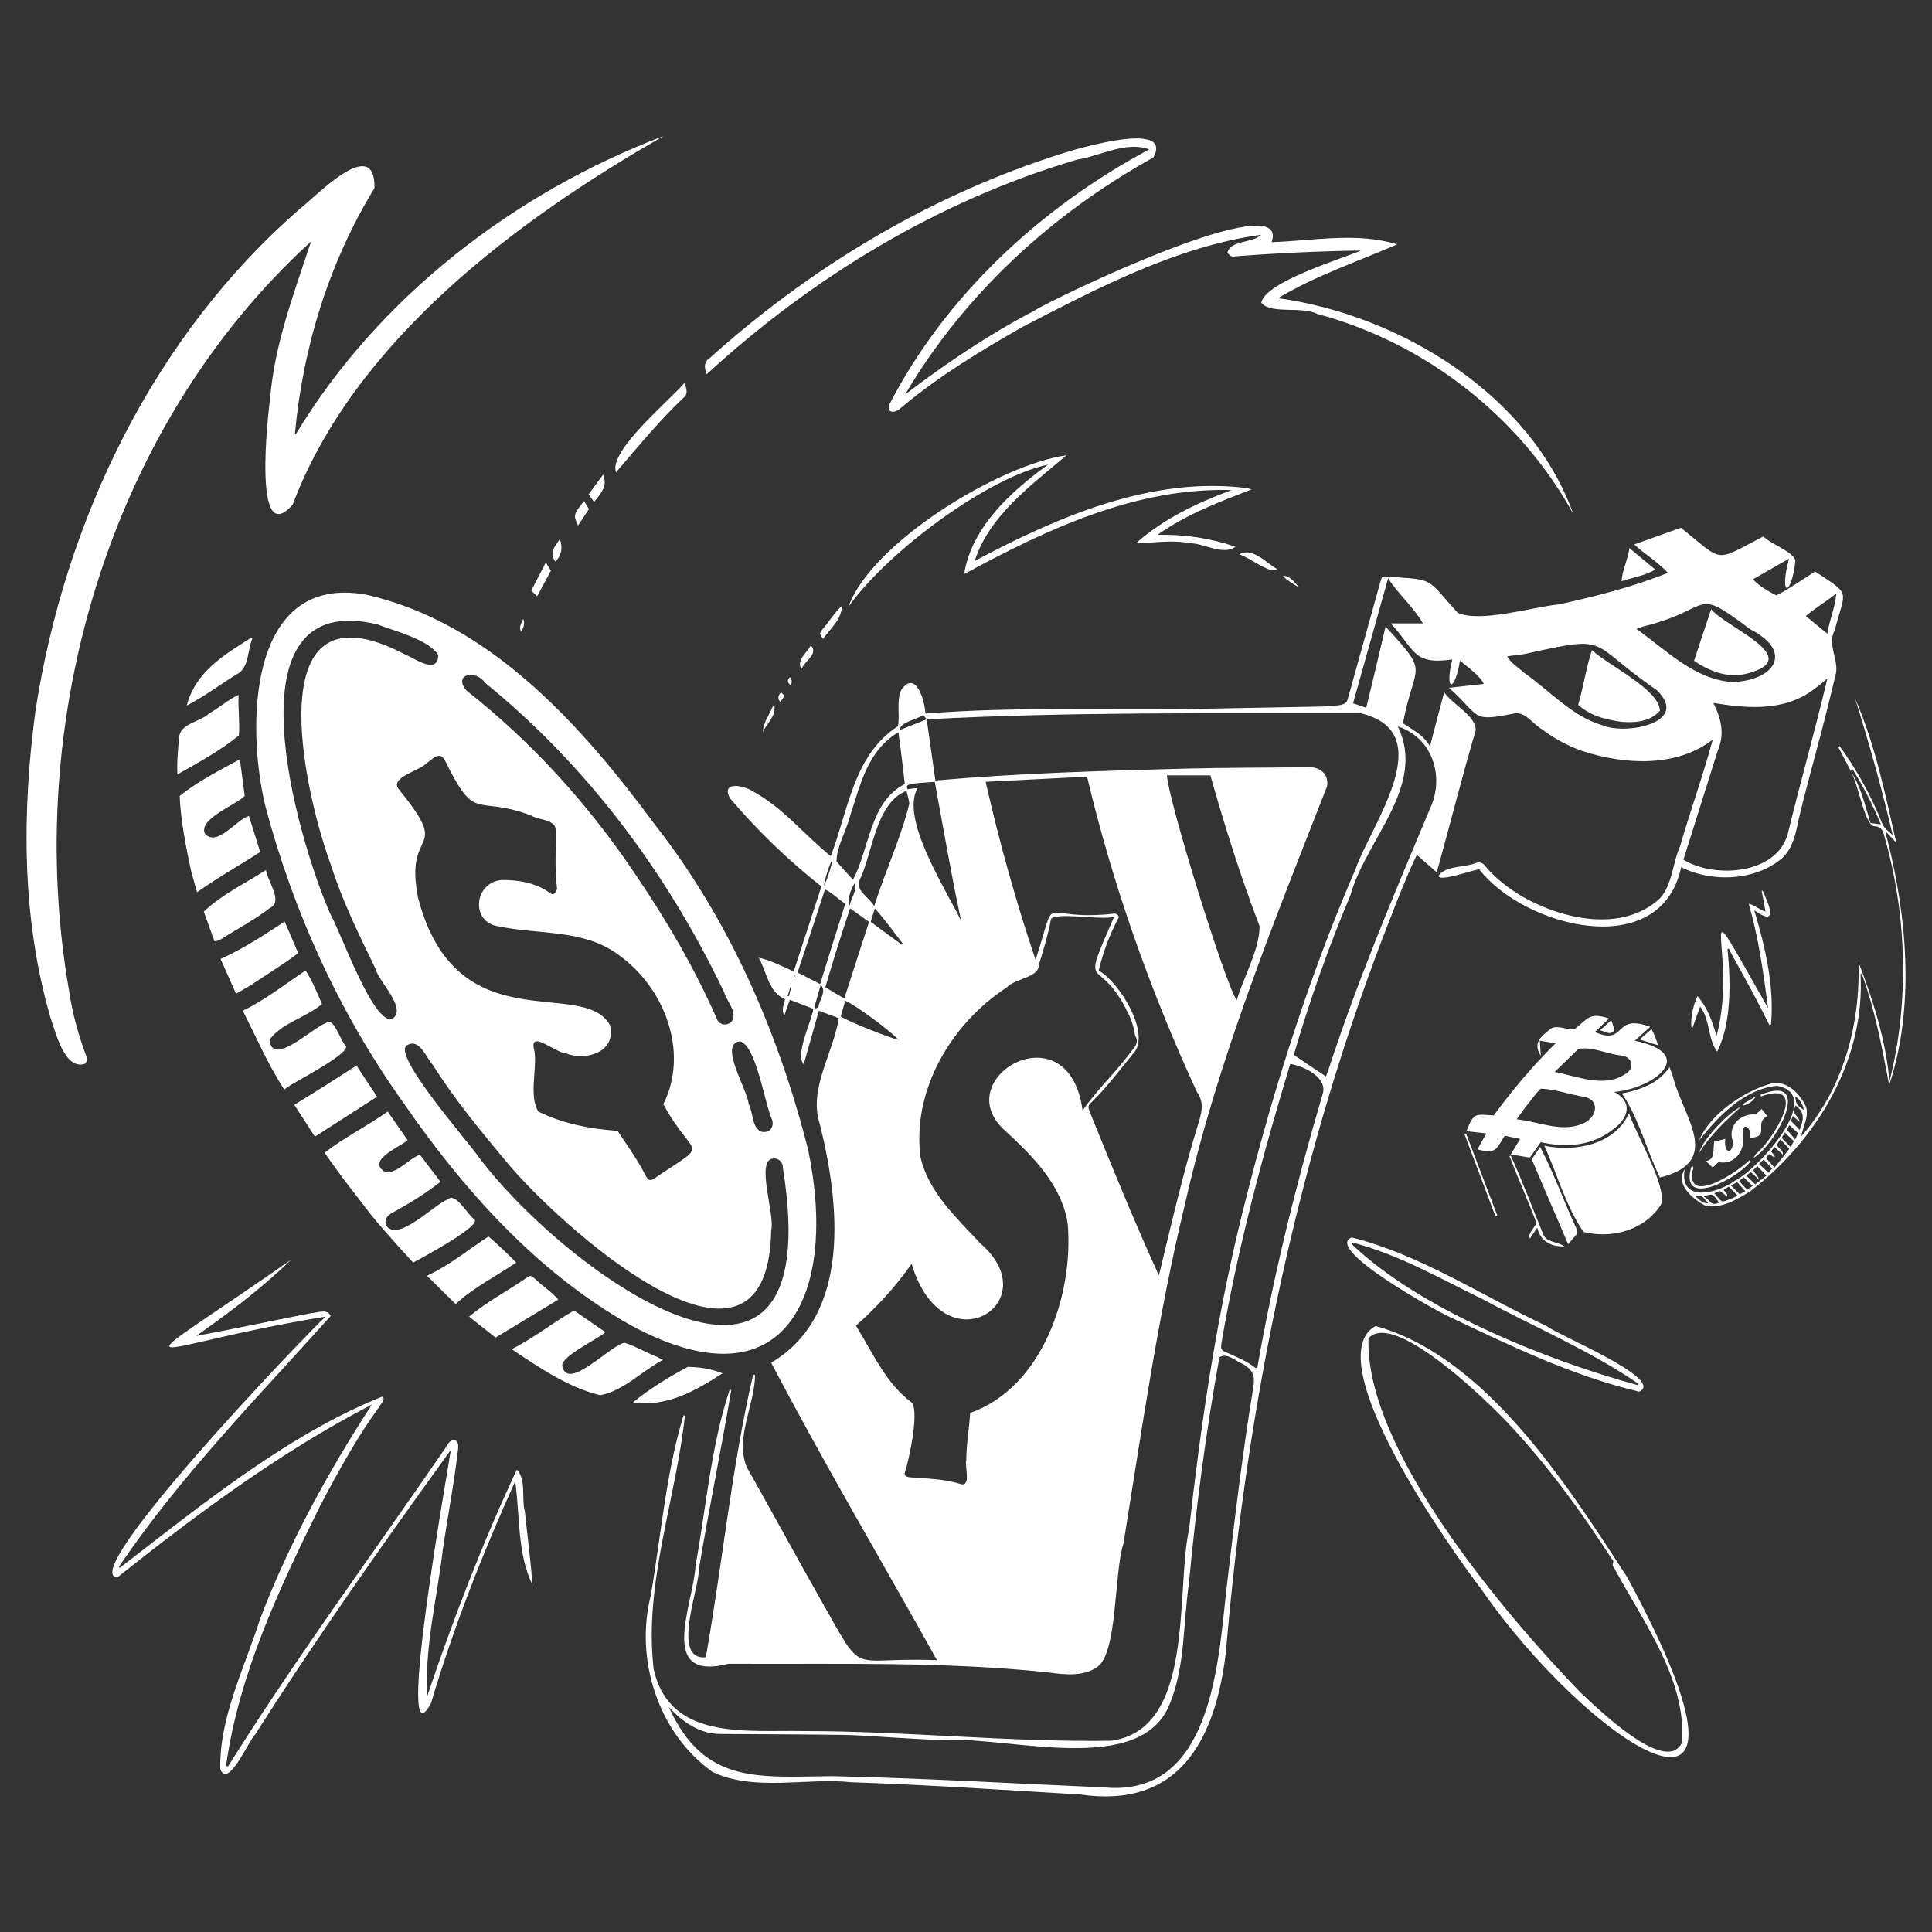 <svg id="Layer_1" xmlns="http://www.w3.org/2000/svg" xmlns:xlink="http://www.w3.org/1999/xlink" x="0px" y="0px" viewBox="0 0 600 600" xml:space="preserve" width="100%" height="100%"><rect x="0" y="0" width="600" height="600" fill="#333333" stroke="none"/><style type="text/css">
	.st0{fill:#FFFFFF;}
</style><path class="st0" d="M299.9,299.6L299.9,299.6L299.9,299.6z M299.9,299.7L299.9,299.7L299.9,299.7L299.9,299.7z M299.9,299.7v-0.1 V299.7L299.9,299.7z M299.9,299.7l-0.1-0.1L299.9,299.7L299.9,299.7z M299.9,299.7L299.9,299.7L299.9,299.7L299.9,299.7z  M299.5,298.4c-0.2-0.4-0.5-0.8-0.7-1.2c0.6,1.7,1,3.6,2.2,5C300.7,300.8,300.2,299.5,299.5,298.4z M299.9,299.7L299.9,299.7 L299.9,299.7C299.9,299.7,299.9,299.7,299.9,299.7z M299.9,299.7C299.9,299.7,299.9,299.7,299.9,299.7L299.9,299.7z M299.4,298.4 c0,1,0.4,1.9,1,2.6C300.1,300.1,299.7,299.2,299.4,298.4z M299.7,299.4c0.1,0.2,0.2,0.3,0.4,0.5 C299.9,299.7,299.8,299.6,299.7,299.4z M299.9,299.7l-0.1-0.1C299.9,299.6,299.9,299.7,299.9,299.7L299.9,299.7z M432,284.6 c2.5-6.5,5-12.8,8-19.1l6.2,5.4c4.1-14.7,7.8-29.5,12.1-44.1c0.1-4.5-7.2-8-9.8-11.8c-1.5,5.6-2.9,10.9-4.4,16.8 c-2.1-3.7-5.4-5.1-8.4-7.2c3.6-19.1,8.7-14.8-5.4-30c-2,8.6-4,16.9-6,25.2l-4.1-1.4c3.6-12.9,7.2-25.7,10.9-38.8 c3.3,5.1,7.9,8.9,10.8,14h-10c7.6,8.1,6.7,13,19.1,11.2c-2.4,9.8,0.7,10.6,2.4,0.4c4.3,3.3,6.9,5.7,7.4,7.2l-10.8,1.2 c10.2,9.2,6.6,10.7,20.6,7.9c3.3-0.3,5.6,3.5,8.3,5c3.8,2.9,8.1,5.2,12.7,6.8c13,4.2,29,5.1,40.3-3.6c-3,11.2-6.9,21.9-10.1,33 c-2.4,5.3-2.4,12.3-6.5,16.5c-11.7,10.5-30.2,6.3-42.6-0.8c-4.3-2.6-8.3-5.6-11.5-9.5c-0.6-0.9-1.8-1.3-2.8-0.9 c-3.6,1.5-9.2,0.7-11.6,3.9c-0.4,2.3,11.4-2,12.6-1.9c14,18,56.4,29,62.7-0.7c9.6,4.9,23.3,4.3,31.6-3c3.1-3.1,4-7.4,4.8-11.5 c2.2-9.3,4.8-18.5,7.2-27.7c1.4-5.6,2.9-11.2,4.2-16.9c1.7-4.9-2.7-9.7-0.1-14.5c3.3-12.8,5.3-10.7-6.1-18.2c-4,2.5-7.9,5.3-12,7.4 c-2.5-1.2-5.4-2.9-7.3-5l11.2-6.4c-3.2,11.9,0.7,12.2,2,0.5c-1.2-3-7.5-4.9-10-7.4c-15.6,8.1-12,8.1-25.6-2.7l-14.5,5.2 c3.7,3.3,7.1,5.2,10.5,8.8c-11,4.4-22.4,7.3-33.9,9.8c-8.1,0.8-24.5,5.8-31.4,2.6c-10-11-6.9-10.2-21.7-11.2 c-1.4-0.2-1.8-0.2-2.2,1.2c-3.4,12.3-6.9,24.7-10.3,37c-0.8,2.5-4.8,1.5-7,2.1c-12.3,0.2-24.6,0.5-37,0.7c-29,0.6-58.2-0.8-87.1,1.5 c-0.2-4-3-13.9-7.6-7.2c-1.4,3.5-0.3,7.5-0.9,11.1c-13.9,9-15.4,26.1-20.9,40.4c-8.3-6.7-14.8-15.1-24.3-20.2 c-2.7-1.8-9.9-3.2-7,2.2c8.4,9.9,18.1,19.3,28.4,27.4l-8.6,26.4c-3.6-1.6-6.9-3.4-10.9-4.3c2.7,4.7,3,10.7,8.2,12.9 c-0.1,1.5-1.4,3-0.2,5c0.6-1.7,1.1-3.1,1.7-4.8l7.3,2.8c-0.5,3.8-5.8,14.2-3,17.2c1.6-5.7,3.2-11.1,4.7-16.6l6.2,2.3 c-1.7,10.9-9.5,22-5.9,32.9c6.1,24.3,10,59.3-15.1,74.1c16.4,31.3,34.3,61.5,51.5,92.4c-28.4-1.2-21.9,6.1-36.3-19.1 c-7.7-13.6-15.1-27.3-22.8-40.9c-3.7-9.1,2.5-19.2,2.6-28.6l-0.6-0.1c-6.7,28.8-9.5,58.6-14.7,87.8c-10.9,1-2-21.4-2.1-27.7 c3.1-18.5,6.9-36.9,10-55.3l-0.5-0.1c-5.8,17.5-7.3,36.5-10.6,54.7c-0.7,12.2-12.1,36.1,10.3,30.4c33.1,0.2,66.4-0.8,99.4,2.7 c4.9,0.7,10.5,1.3,14.8-1.5c6.7-4,5.4-29.5,8.4-38.5c5.7-35.3,10.7-70.7,19.1-105.4c10.1-44.7,27.5-87.2,44.1-129.7 c0.8-4.1-2.6-6.4-6.2-6c-12.6,0.1-25.1,0.1-37.6,0.4c-26,0.7-51.9,1.4-77.8,3.7l-2.7-19c-2.8,1.1-5.5,2.2-8.3,3.3 c-0.1-2.5,5.4-3.2,7.2-4.7l1.1,1.4c44.7-2.4,89.9-1.8,134.8-1.9c24.8,6,3.3,34.4-1.7,48.6c-15.5,35.8-27,73.3-36.2,111.2 c-7.3,30.8-11.9,62.1-15.4,93.5c-4.3,19.6,2,62.1-24.1,65.8c-31.9,0.5-63.8-3-95.7-3c-17.6-0.4-41.6,3.1-46.5-19.3 c-3.1-26.3,6.9-52.5,9.7-78.6l-0.4-0.2c-5.5,18-7,37.4-10.2,56c-5,19.9,2.3,42.8,19.2,54.8c13,6.2,29.1,1.7,43.2,3.2 c23.7,0.8,47.3,2.4,71,3.8c30.7,4.5,41.9-16.9,45.2-44C387.3,435.1,403.2,357.7,432,284.6z M570.3,184.3c-0.4,4.5-2.2,8.3-2.8,12.5 l-6.7-5.5C563.8,188.8,567,186.9,570.3,184.3L570.3,184.3z M561.4,215.4c2.1-1.4,4.2-3,6.1-4.7c-3.8,16.2-8.4,32.2-12.3,48.3 c-3.5,12.6-22.7,13.9-32.4,8c3.6-11.4,7.1-22.6,10.7-34c2.2-5.1,1-9.9-1.4-14.7C541.9,219.9,552.5,220.9,561.4,215.4L561.4,215.4z  M510.2,194.6c22.4-5.5,15.1-12.9,33.3,0.8c13.8,7,7.5,16-5.4,16.4c-11.7-0.6-20.9-10.1-29.9-16.5 C509.1,195,509.6,194.8,510.2,194.6L510.2,194.6z M474,203c26.8-6,18.7-3.6,40.5,11.3c10.6,10.2-9.6,14.1-17,10.9 c-9.4-2.8-16.2-10.7-24.1-16.2c-1.8-1.7-4.2-3-5.3-5.2C470.2,203.5,472.1,203.4,474,203L474,203z M258.5,266.9 c0,1.3-1.7,6.6-2.6,8.2C255.9,273.8,257.6,268.3,258.5,266.9L258.5,266.9z M245,309.4l-0.4-0.1c0.3-0.9,0.6-1.8,0.8-2.7l0.3,0.1 L245,309.4z M246.6,303.7l-0.2-0.1c0.1-0.3,0.2-0.6,0.3-0.8l0.2,0.1L246.6,303.7z M247.7,302c2.9-8.6,5.7-17.2,8.5-25.8 c2.3,1.1,4.1,3,6.3,4.5c-2.6,8.3-5.2,16.4-7.8,24.9L247.7,302z M254.2,312.6c-0.1,0.3-0.5,0.4-0.8,0.6l-0.5-0.4c0.6-2.2,1.3-4.4,2-7 C256.8,307.9,254.5,310.4,254.2,312.6L254.2,312.6z M256.3,306.6c2.4-8.1,4.9-16.2,7.7-24.5l5.9,4.2c-2.6,7.9-5.1,15.8-7.7,23.8 L256.3,306.6z M265.4,274.3c1,2-1.2,4.7-1.5,6.9C263,280,263.9,276.8,265.4,274.3L265.4,274.3z M262.5,310.8 c2.9,1.1,14,9.3,16.5,12.1c-2.3-0.4-15.4-5.6-17.9-7.2L262.5,310.8z M270.4,286.3c0.4-1.3,0.8-2.6,1.3-4.2c3.2,3.6,5.9,7.4,8.7,11 l-0.3,0.3L270.4,286.3z M375.9,240.8c4.5,15.9,9.4,31.5,15.3,46.9c-0.2,7.7-4.9,15.4-7.1,22.9c-3.3-4.1-21.2-61.7-21.7-69.8H375.9z  M337.6,241.2c8,33.8,19.6,66.4,34.1,97.9c2.1,2.9,1.7,5.7,0.7,9c-4.9,15.8-8.6,31.9-12.5,48c-7.6-16.7-14.6-33.8-21.5-50.9 c-0.6-1.5-0.5-1.9,0.7-3c4.9-4.8,9-10.4,13.4-15.7c4.4-6.6-5.1-21.6-11.3-25.1c1.4-5.8,3.5-11.4,6.3-16.6c-0.3-0.8-1.2-1.3-2-1 c-23.8,2.5-16.6-8.1-23.9,14.3c-6.1-18.1-11.2-36.4-15.5-55.3L337.6,241.2z M312.6,306.7c2.7-2.9,10.1-3.1,10-7 c1.4-4.5,2.8-9.1,3.7-13.8c-0.3-3.1,16,0.1,19.7-1.2c-11,25.3-4.8,10.6,4.4,30.1c1.1,2.1,1.8,4.5,2.1,6.8c1.3,2,0.1,3.4-1.1,4.8 c-4.8,6.6-10.5,11.7-15.2,18.5c-4.2-32.1-42.4-10-24,6.3c8.5,7.8,17.7,17,19.4,29c1.8,22-7.9,50.7-30.3,58.6 c-0.3,4.8-1.2,9.6-1.2,14.5c-0.6,1.9,1.6,8.5-1.7,7.6c-5-1.6-10.4-1.7-15.6-2.1c-0.8-0.1-1.6-0.1-1.9-1.1c1.4-4.3,4.5-18.4,2.4-22 c-8.3-6.1-12.2-15.6-17.5-24c6.5-5.7,12.3-12.1,17.3-19.2c9.9,32.8,42.7,12,21.3-6.4c-7.3-7.9-16-15.8-18.5-26.6 C283.1,338.7,295.4,317.9,312.6,306.7L312.6,306.7z M282.3,243.7c2.6-0.7,5.3-0.6,8-0.9c2.7,14.5,5.1,28.9,8.2,43.2 c-4.6-9.6-19.1-31.8-13.5-41.3l-3.2,0.4C281.6,244.4,281.5,243.9,282.3,243.7L282.3,243.7z M282.4,249.6c-2.7,10.9-7.5,21-10.9,31.8 c-1.6-2.7-5.3-4.5-4.8-7.5c4.4-8.7,5-24.3,14.8-28.3C281.9,247.1,282.3,248.4,282.4,249.6L282.4,249.6z M281,243.5 c-10.9,5.5-10.9,20-16.1,29.7c-1.7-1.9-3.5-3.7-5.1-5.7c0-4.6,3-9.3,4.1-13.8c3.3-9.9,5.4-20.5,15.1-26.3 C279.8,233,280.4,238.2,281,243.5L281,243.5z M389.3,430.4c-3.5,21.2-6,42.5-8.5,63.9c-2.6,23.7-5,63.8-37.8,60.8 c-28.2-1.2-56.5-2.9-84.7-3.5c-22.7,0.2-39.7,2.7-50.6-21.5c4.1,4.6,9.6,8.4,16,8.4c13.1,0.1,26.3,0.1,39.4,0.3 c10.3,0.4,20.6,1.4,30.9,1.6c19.7-1.1,60.4,11.5,69.3-11.3c4.8-11.7,4.1-24.8,5.9-37.1c2.2-23.6,5.3-47.2,9.5-70.5 c2.5-1.5,5,1.2,7.3,2.1C388.6,425.2,389.8,426.6,389.3,430.4L389.3,430.4z M410.7,340c-8.2,27.8-15.2,56-20.2,84.6l-0.5,0.3 c-2.6-2.1-5.8-3.4-8.9-4.8c-1.9-0.8-2.1-0.8-1.7-3.4c5-29.2,12.7-57.9,21.3-86.3C404.9,331.1,412.6,334.6,410.7,340z M412.5,332.4 c-0.2,0.6-0.5,1.2-0.7,1.9c-3.4-2.2-6.6-4.4-10-6.7c4.9-16.8,10.8-33.5,17.6-49.6c4.8-17.3,23.7-33.9,14.7-52.4 c10.7,3.4,14.6,15.5,10.1,25.3C432.9,277.8,421.5,304.7,412.5,332.4z M287.9,223.3c0.4,0,0.8,0.1,1.1,0.1 C288.6,223.5,288.3,223.4,287.9,223.3z M203.7,256.5c-22.7-30.7-51.1-63-89.9-71.8c-37-6.8-37.3,41.3-31.4,65.6 c8.7,32.9,23.1,64.5,42.9,92.2c18.6,27,41.5,52.6,70.3,68.9c48.9,26.7,64.6-10.1,55.4-54.2C241.9,321.1,226.7,286,203.7,256.5z  M121.9,316.4c-5.9,2.2-16.2-27.3-19.3-32.5c-10.4-23.7-33-101.4,14.6-90c5.4,2.1,15.9,4.7,18.9,9.5c-0.1,6.4-7.4,1-10.4-0.2 C79.5,179,94.2,245.6,102.9,269c3.5,11,8.6,21.3,13.6,31.6C117.6,305,126.5,313,121.9,316.4z M123.9,245.2c-3.1-3.8,6.5-5.8,8.6-8.2 c1.7-1.1,4-3.9,5.6-1c9.8,20,9.3,10.7,26.7,17.2c2.4,1.6,7.9,1.1,7.8,4.8c0.1,6-0.4,12.1,0.4,18c-0.2,1-1,2.3-2.1,1.4 c-4.3-3.2-10-4.2-15.2-4.1c-8.5,0.8-9.7,13.2-0.8,14.4c12.3,2.6,26.3,0.8,37,8.7c14.3,10,22.3,30.2,14.1,46.5 c9.4,17.4,15,11.1-2.1,22.6c-1.8,1.5-2.6,1.3-3.6-0.8c-2.4-4.7-5.6-9.1-8.5-13.5c-8.4-0.6-17-2.2-24.6-6c-3-4.7-0.4-13.1-1.2-18.7 c-2.1-7.3,6.5,0.5,9.7,0.6c6.1,2.5,15.9-0.3,13.7-8.8c-8.5-15-47.5,6-59.5-39.2C125.2,256.2,140.8,265.9,123.9,245.2L123.9,245.2z  M243.1,362.5c14.8,91.3-66.4,33.9-94.4-3.1c-3.1-4.7-27.2-31.9-22.3-34.8c3.9-2.3,5.9,3.8,8,6.1c6.7,10.6,14.7,20.3,22.7,29.9 c15.7,19.2,81.3,78.8,82.4,21.6c1.3-4.8-4.9-21.7,0.5-22.4C241.6,359.5,243.2,360.9,243.1,362.5L243.1,362.5z M229.8,323.4 c5.1,1.3,7.6,19.2,10,24.4c0.7,2.3-0.9,4.1-3.2,3.7c-3.2-1.1-2.6-6-4.1-8.6C232.3,338.7,223,324.1,229.8,323.4L229.8,323.4z  M224.9,308.2c0.8,2.8,3.9,5.7,2.6,8.6c-1,1.8-3.8,1.8-4.7,0c-6.9-15.8-15.6-30.7-25.3-45c-14.5-21.7-32.2-41.3-52.7-57.4 c-4.2-5.2,3.1-6.5,5.9-2.3C182.4,237.8,207.5,271.6,224.9,308.2L224.9,308.2z M21.5,308c-14.6-83.2,12-175.5,75.1-233 c-5.2,15.8-11.3,31.7-12.7,48.6c-0.7,5.3-5.5,47.4,7,33.1c19.1-50.7,69.6-88.4,115.3-114.5C160,59.7,117.7,92.1,91.9,134.8l-0.3-0.2 c2.5-26.9,10.6-53.1,24.7-76.2c0.3-16.8-18,2.4-23.1,6.4c-45.5,39.5-73.1,96.9-82.2,156c-4.2,31.5-4.3,64.2,4.6,95 c1.7,4.8,4.4,16.5,10.7,14.6c0.9-0.8,0.8-1.7,0.4-2.7C24.3,321.3,22.5,314.7,21.5,308z M219.5,116.2c32.9-30.2,72-53.9,114.9-66.6 c7.2-1.1,15.3-5.9,22.5-3.2c-33.7,18-63.4,45.5-80.9,79.6c-0.3,3,2.8,1.8,4,0.5c11.7-9.8,24.6-17.6,37.8-25.1 c23.2-12,47.8-24.9,73.9-28.5c-2.8,2.7-9.4,1.6-10.5,5.5c0.5,0.9,1.4,1.6,2.5,1.2c12.9-1,26-1.6,39-1.8c-6.1,2.6-29.7,9.7-31,16.2 c3,3.7,12.6,1,17.4,3.5c33.4,8.9,62.8,31.8,79.5,62.1c-13.3-37-53.8-61.8-91.7-67c11.7-7,24.3-11.2,37-16.7 c-12.4-3.9-26.2-1.1-39-0.7c6.3-18.1-67.5,17.3-73.9,21.4c-14.1,7.4-27.3,16.3-39.9,25.9c18.4-31.2,45.6-56.1,77.1-73.6 c6.7-12.4-27.5-1.7-32.1,0c-39.3,13-75.1,34.8-105.8,62.4C218.4,112.5,218.8,114.6,219.5,116.2z M163,469.4c-1.1-4.1,0.5-10-2.5-13 c-10.5,22.4-19.8,46.5-27.8,70.3c-0.9-14.9,3-30.3,4.8-45.2c1.5-10.6,3.6-21.1,4.8-31.8c0-0.9,0.1-2-1-2.4c-1.9-0.4-2.6,2.2-3.6,3.3 c-22.4,32.6-45.9,64.5-66.9,98l-0.6-0.2c4-28.6,16.7-55.5,29.4-81.1c5.5-10.4,11.2-20.8,18.1-30.3c0.5-1,2.1-2.3,1.1-3.3 c-29.3,11.7-56.3,33.7-81.6,53.2l-0.3-0.3c19.1-28.2,43.1-52.6,65.8-77.9c-1-2.4-4.1-1-6-0.9c-11.9,2.3-23.9,4.9-35.8,7.1 c10.4-7.3,20.4-14.8,29.4-23.6c-56.6,39.4-46.6,26.9,10.8,17.6c-6.1,5.6-77.4,80-64.7,81c24.9-19.8,50.7-39,79.1-53.7 c-13.6,20.9-25.9,43.3-34.8,66.8c-4.8,15.1-12.6,30.3-12.3,46.4c2.5,6.3,8.8-8.9,10.9-10.8c19.1-30.1,39.8-59.4,60.7-88.3 c-0.4,3.6-17.7,99.4-6.2,78.8c7-23.6,16.1-46.7,26.2-69.1c1.5,10.8,0.6,22.5,5.4,32.3C164.8,484.6,163.8,477.1,163,469.4z  M472.1,353.7l-2.9,4.8l5.9,1l3.4-4.8c8.2,1.9,16.4,1.1,23-4.4c4.5-3.5,5.4-8.3-0.2-11.2c12.1-1,26.4-11.7,6.4-15.9l4.8-4.3 c-11.7-4.4-7.2,6-17.2,1.6l4.4-4.2c-6.1-2-6.4-0.1-10.7,3.3c-2.3,0.4-5.1-1.4-7.3-0.2c-3.1,2.5-5.8,4.3-3.2,8.5 c-0.1-1.5-0.2-3-0.3-4.7l4.9,0.8c-7.1,7-13.4,14.5-19.2,22.4c-5.8-0.3-6.1-1.1-8.5,4.9l6.2,0.7l-2.8,5c5.8,1.2,5.6,0.4,8.5-4.3 L472.1,353.7z M490.1,325.8c4.1-1,9.1,1.6,13.4,2c3.7,0.4,4.3,4.3,1,5.9c-6.5,4.2-14.7,0.5-21.7-0.8 C485.4,330.4,487.8,328.1,490.1,325.8z M474.4,343c1.4-1.6,2.5-3.5,4.1-4.9c4.4,0.1,8.9,1.8,13.3,2.5c4.8,0.8,4.4,5.6,0.8,7.8 c-6.8,3.8-14.1,0-21.6-0.8C472.3,345.8,473.3,344.4,474.4,343z M111.5,372.4c5.1,7,11,13.3,16.8,19.7c2.3-1.2,21.9-11.7,18.9-13.5 c-2.1-1.5-5.7-8.5-8.2-6.1c-4.4,1.8-15.2,13.1-18.9,8.3c-0.8-1.4-0.4-2.8,1.3-3.9c5.4-3,10.5-6,15.4-9.9l-6.4-8.4 c-3.7,1.4-6.6,5.6-10.6,5.5c-6.3-3.7,4.1-7.7,6.8-10l-6.2-8.9c-6.3,4.5-13.3,7.9-19.6,12.8C104.3,363,107.7,367.6,111.5,372.4z  M491.8,382.6c8.9,2.2,19.1-0.6,24.1-8.6c1.7-6-7.7-21.4-10-28.3c-4.3,9.7-16.7,12.2-26.3,10.1C483.5,364.4,486.4,374.9,491.8,382.6 z M505.4,489.9c-18.6-28.6-43.9-68.6-78.2-78.1c-18.4,10.3,23.4,69.5,32.6,81.4C492.3,540.5,556.3,584.2,505.4,489.9z M522.4,541.1 c-4.9,10.6-26.7-11-31.7-15.6c-23.5-24.4-66.9-75.4-65.7-109.9c8.3-9.2,40,22.3,46.2,29.5c10.9,12,20.4,25.2,29.2,38.8 c1.6,1.7-0.6,1.2,1.1,3.4C510.4,503.9,523.7,521.4,522.4,541.1z M59.3,270.3c0.6,2.2,1.2,4.4,1.9,6.8c6.3-4.5,13.1-8.3,19.6-12.5 c-1.2-3.8-2.3-7.5-3.5-11.2c-4,1.2-9.7,9.6-13.6,5.6c-2.4-4.6,9.4-8.9,12.3-11.8c-0.5-3.9-1-7.6-1.5-11.4 c-6.2,3.4-13.2,6.9-18.7,11.4C56.1,254.8,57.7,262.7,59.3,270.3z M89.3,337.6c2.4-1.7,20.2-10.8,18-12.9c-1.7-1.6-3.7-9.4-6.2-6.9 c-3.9,1.2-16.6,13.8-17.4,5.1c3.7-5.2,11.4-6.9,16.3-11.1c-1.6-3.6-2.9-7.1-5.1-10.4c-6.6,4.4-12.5,9.1-19.5,12.5 c4.2,8.2,7.8,16.7,12.9,24.5C88.9,337.9,89.1,337.7,89.3,337.6z M387.4,151.6c-29.8-3.8-58.9,8.9-84.7,22.6 c4.5-14.1,17.6-23.5,28.5-32.8c-20.9,2.9-60.6,27.2-67.7,47c12.9-17.9,43.9-40.4,62-44.1c-11.5,8.3-23.7,19.3-26.1,34 c25.6-13.9,53.4-27,83.1-26.1c-10.8,4-21,8.8-29.7,16.5c5.6-0.1,11.1-1.1,16.7,0c4.5,0,10.2,3.9,14.2,1.1c-7.8-2.7-16-3.9-24.2-3.7 c8.8-6.3,18.8-10.1,29.2-14.1C388.3,151.9,387.8,151.7,387.4,151.6z M204.1,421.4c-3.4-1.3-6.7-3.3-10.1-4.4 c-4.3,0.6-17.8,15.4-19.4,7.2c-0.4-3.1,11.5-8.5,13.4-10.5c-3.4-2.3-6.5-4.5-9.7-6.7c-6.6,3.7-12.4,8.5-19.4,12 c8.6,5.7,17.3,11.8,27.5,14.3c7.3-1.4,12.8-7.4,19.5-11C205.1,422,204.6,421.7,204.1,421.4z M519.5,334.2c-0.3-0.9-0.7-1.8-1-2.8 c-3.7,5.3-9.1,7-14.8,8.2c5.4,7.9,7.6,17.5,11.8,26.1C535.4,360.7,522.7,347.1,519.5,334.2z M586,260.2c-0.2-0.5-0.3-1-0.4-1.5 l0.3-0.2l3,3.2c-3.4-15-6.6-30.7-12.8-44.8c4.4,14,8.4,28.2,11.7,42.5c-1.3-1.3-2.5-2-3.2-3.5c-3.4-8.6-7.9-16.8-13.3-24.2l-0.4,0.3 l3.9,7.5l0.3-1c3.5,5.6,6.5,11.4,9,17.5l-3.2-0.4c-1.7-5.4-2.9-11.3-6.2-16.1c2.4,3.5,4.4,17.4,7.6,17.1c1.5,0.1,2.3,0.9,2.7,2.4 c7.2,24.7,8.1,51.8,1.8,76.8c-1.2-12.9-5-25-9.6-36.9c0.5,19.4-4.7,39.1-17.8,54c0.5-3.1,2.4-5.9,1.5-9.1c-1.9-4.3-6.4-8.8-11.5-7.1 c-8.3,2.5-18.4,9.5-21.7,17.4c6.1-7.6,13.9-15.8,24.1-16.9c15.4,2.7-6.1,26.2-12.9,29.4c-5.3,4-17.5,7.2-15.7-3.5 c-3.1,4.8,2.7,9.4,6.5,11.4c4.9,0.9,9.8-2,13.8-4.5c20.7-15.8,35.8-40.9,34.3-67.5l0.4-0.1c4.1,11.3,6.3,22.9,8.5,34.6 C594.7,312.9,592.3,284.7,586,260.2z M560.2,344.7c-2.2-1.4-2.6-2.1-2.6-4.2C559,341.5,559.9,343,560.2,344.7z M526.4,371.4 c2-0.3,2.1-0.2,4.1,2.3C528.6,373.8,527.7,372.4,526.4,371.4z M530.8,372.9c-0.5-0.5-1.1-1-1.7-1.3c2.7-1,2.7-1,4.8,1.9 C532.8,374,531.7,374.2,530.8,372.9z M538.3,372c-4.2,1.6-3.1,1.7-5.9-1.4c0.6-0.3,1.1-0.5,1.8-0.7l2.2,1.7c0.2-1.1-0.8-1.3-1.1-2.1 l1.6-1l2.7,2.8C539.2,371.5,538.8,371.8,538.3,372z M540.3,370.9l-2.7-2.7l1.9-1.1l2.5,2.8L540.3,370.9z M542.6,369.5l-2.5-2.7 l1.4-1.2l2.8,2.7L542.6,369.5z M545.1,367.8l-2.8-2.7l1.4-1.1c0.8,0.7,1.6,1.4,2.5,2.4c-0.1-1.5-1.4-1.9-1.7-3 c0.3-0.3,0.7-0.7,1.3-1.2l2.8,2.9L545.1,367.8z M549.2,364.2l-2.9-2.7l1.4-1.4l2.7,2.8L549.2,364.2z M551.1,362.6l-2.7-3l1-1.2 l1.6,1l0.2-0.3c-0.4-0.5-0.7-1-1.2-1.5l1.1-1.4l2.6,2.4c0.1-1.6-1.5-1.9-1.9-3.1l1.1-1.7l2.8,3L551.1,362.6z M556,356.1l-2.7-2.7 l1-1.7l2.8,2.7C556.8,355.1,556.4,355.5,556,356.1L556,356.1z M557.5,353.9c-1-1.2-1.7-2.1-2.6-3.1c0.2-0.3,0.5-0.8,0.8-1.4l2.7,2.5 L557.5,353.9z M556.2,348.1l0.6-1.5l2.1,1.8c-0.5-2.5-2.6-1.8-1.3-5.1c3.1,2.2,2.5,4.5,1.3,7.6L556.2,348.1z M449.8,408.8 c19.2,9.1,38.5,18.5,59.3,23.4c8.2-3.9-25.4-17.6-28.8-20.4c-20-9.3-39-22.1-60.5-27.5C411,387.7,445.9,407,449.8,408.8z  M419.7,386.3l0.4-0.4c14.3,3.7,27.2,11.2,40.4,17.6c16.1,8.7,33.3,15.9,48.4,26.3c-0.1,0.1-0.1,0.3-0.2,0.4 C480.2,422.4,441,406.7,419.7,386.3z M117.1,340.6l-6.4-9.7c-6.6,4.3-12.6,8.1-19.3,12.2l6.4,9.9L117.1,340.6z M160.3,392.1 c-2.7-2.8-5.6-5.5-8.6-8.1c-6.3,4.1-12,8.9-19.1,12.2l8.9,8.8C147.1,399.8,153.9,396.5,160.3,392.1z M77.8,306 c4.9-3.3,10.1-6.4,14.8-10c-1.4-3.4-2.8-6.5-4.2-9.8c-6.6,4.3-12.9,8.5-19.9,11.6l4.8,10.8C75,307.6,76.4,306.9,77.8,306z  M55.6,229.1c-0.3,3.9-0.7,7.2-0.5,11.4c6.6-3.7,13.3-7.4,19.1-12.1c0.3-4.2-0.3-8.2-0.1-12.6c-3.3,1.5-6,4-9.2,5.8 C62.1,224.3,55.9,224.6,55.6,229.1z M70.2,290.7c4.6-2.8,9.3-5.4,13.6-8.7c4.3-2-0.7-8.2-1.2-11.8c-6.5,4.2-13.6,7.5-19.3,12.9 c1.1,3,2.1,6,3.3,9.2C68,292.3,69.1,291.4,70.2,290.7z M173.4,403.6c-2.1-2.4-4.9-4.2-7.2-6.4c-1.4-1.2-1.3-1.2-2.9-0.2 c-5.8,4-12.2,7.3-17.6,11.9c2.9,2.3,5.5,4.4,8.2,6.5L173.4,403.6z M543.2,306.2c2.2,4,4.2,8,6.3,12.1l0.5-0.1 c1.1-11.9-1.8-24.1-5.2-35.5c7.8,5.5,4.5-2,2.6-6.1l-0.3,0.1c0.4,2.1,0.8,4.1,1.2,6.4c-1.9-0.5-3.2-2-5.2-2.4 c3.1,10.9,4.5,21.1,6,32.4c-24.9-43.8-8.8-18.2-16,8.6c-1.4-4.6-2.8-8.8-5.9-12.3c-1.5,2.6-2.5,8.6-1.7,10.2c0.8-2.4,1.6-4.5,2.5-7 c3.1,4,2.4,10.3,5.3,14c4.5-9.1,4.2-21.6,3.2-31.9l0.4-0.1C538.8,298.4,541.1,302.2,543.2,306.2z M224.4,426.5 c-3.2-1.3-7.2-2-10.8-2c-5.8,3.1-11.9,6.8-17,11C207.1,437.1,216,431.9,224.4,426.5z M74.5,208.8c2.9-2.5,2.4-7.2,3.9-10.5l-0.3-0.3 c-8.5,5.4-17.3,10.5-20.1,21.1C63.7,216.2,69,212.1,74.5,208.8z M489.4,383.6c0.5-0.5,0.6-1.4,0.2-2c-3.9-8.4-7-17.2-11.3-25.4 l-2.6,3.8c3.7,8.8,7.5,17.5,11.3,26.4C487.9,385.4,488.6,384.5,489.4,383.6z M537.8,353.1c1.5,4.9-2.7,6.3-2,0.6l-3.4,0.8 c-0.6,2.2,0.6,5.5-2.6,6.1l2.1,2l1.8-1.7c5.5,1.1,8.6-4.4,7.5-8.8c-0.2-4.2,3.2-1.6,2.2,1.3c6.6-0.4,1.1-4.4,5.4-6.8l-1.7-2.2 c-0.7,0.7-1.4,1.3-1.8,1.7C541.3,345.7,537.2,348.7,537.8,353.1z M191.3,146.7c6.8-7.9,13.4-16,21-23.2c1.5-1.1,0.9-3.1,0.2-4.5 C207.7,124.6,188.9,140.1,191.3,146.7z M506,170.2c-0.4,3.6-2.2,6.7-2.4,10.3c3.6-1.2,7.1-1.7,10.5-3.6L506,170.2z M475.1,384.7 l2.3-3.4c1,4.2,4.3,5.9,8.4,5.8c-2.2-1.7-5.9-1.1-6.7-4.2c-3.3-8-6.3-16.1-9.9-24l-0.4,0.2c2.7,7,5.8,13.9,8.4,20.8 C474.8,383.4,474.8,383.4,475.1,384.7z M169.5,174.7l-4.5,8.7l1.8,1.8c1.5-2.7,2.8-5.3,4.3-8L169.5,174.7z M545.3,358.4 c-0.3,0.4-0.5,0.8-0.7,1.2c7-4.2,18.9-26.4,2.1-19.6l0.2,0.5C562.4,335,550.6,354.2,545.3,358.4z M396.6,176.7 c-3.3-1.8-7.8-7-11.7-4.5C387.7,172.8,394.8,178.7,396.6,176.7z M255.3,195.6c-0.9,1.2-0.8,1.2,0.3,2.8c2.4-3.4,5.7-5.8,5.9-10.3 C259.1,190.3,257.4,193.2,255.3,195.6z M525.6,363.7c0.1-0.5,0.7-1.1-0.2-1.8c-4.5,14.2,14.6,3.9,18.3-1.3l-0.4-0.3 C540.2,363.6,523.8,374.6,525.6,363.7z M187.3,147.4l-4.5,6.1l1.7,2.4C187.8,151.9,188.4,150.4,187.3,147.4z M179.5,163.2l3.4-5.1 l-1.5-2.5C178.1,159.7,178,160,179.5,163.2z M454.8,352.2c3.2,8.5,6.4,17,9.6,25.5l0.6-0.2c-3.2-8.5-6.5-17-9.7-25.5L454.8,352.2z  M527.7,358c3.7-5.8,8-9.7,13-14.3C536.5,345.6,528.6,354.2,527.7,358z M512.9,319.6l-3.7,3.2l5.7,1.8 C514.4,322.8,513.7,321.1,512.9,319.6z M173.9,167.4c-1.6,2.2-3.5,4.5-1.4,7C174.6,172.2,174.7,169.9,173.9,167.4z M248.9,207.8 c1-2.6,5.4-4.7,2.9-7.4C250.6,202.9,247.2,204.9,248.9,207.8z M501.4,319.9l-1-3.1l-3.5,3.2C498.5,320.2,500,321.8,501.4,319.9z  M236.9,227.3c1.2-2.5,4.1-5,3.6-7.9H240C238.9,222,237.1,224.3,236.9,227.3z M398.4,178.9c1.5,1.4,3.2,2.5,5,3.5 C401.3,179.7,399.7,178.6,398.4,178.9z M242.3,218c1.5-1.9,1.5-2,0.2-3C241.8,215.9,241.3,216.8,242.3,218z M162.5,192.2 c-1.1,2.3-1.1,2.4-0.8,4C162.7,195.1,163,193.5,162.5,192.2z M545.3,340.5l-4.1,2.4l0.3,0.4C543.1,342.9,544.5,341.9,545.3,340.5z  M245.6,212.9c0.4-1.1,0.4-1.9-0.3-2.6C244.4,211.2,244.5,211.9,245.6,212.9z M287.9,223.3L287.9,223.3L287.9,223.3L287.9,223.3z  M499.8,223.5c5,1.2,12.1,1.5,15.7-2.8c-0.2-6.6-16-14-21.1-18.8c-1.9,5.6-2.6,11.4-4.3,17C493.1,221.5,496.1,222.7,499.8,223.5z  M542.5,209.2c18.4-4.8-6.1-14.1-11.1-20c-1.8,5.4-3.5,10.6-5.3,16C530.9,208.5,536.7,210.7,542.5,209.2z"></path></svg>